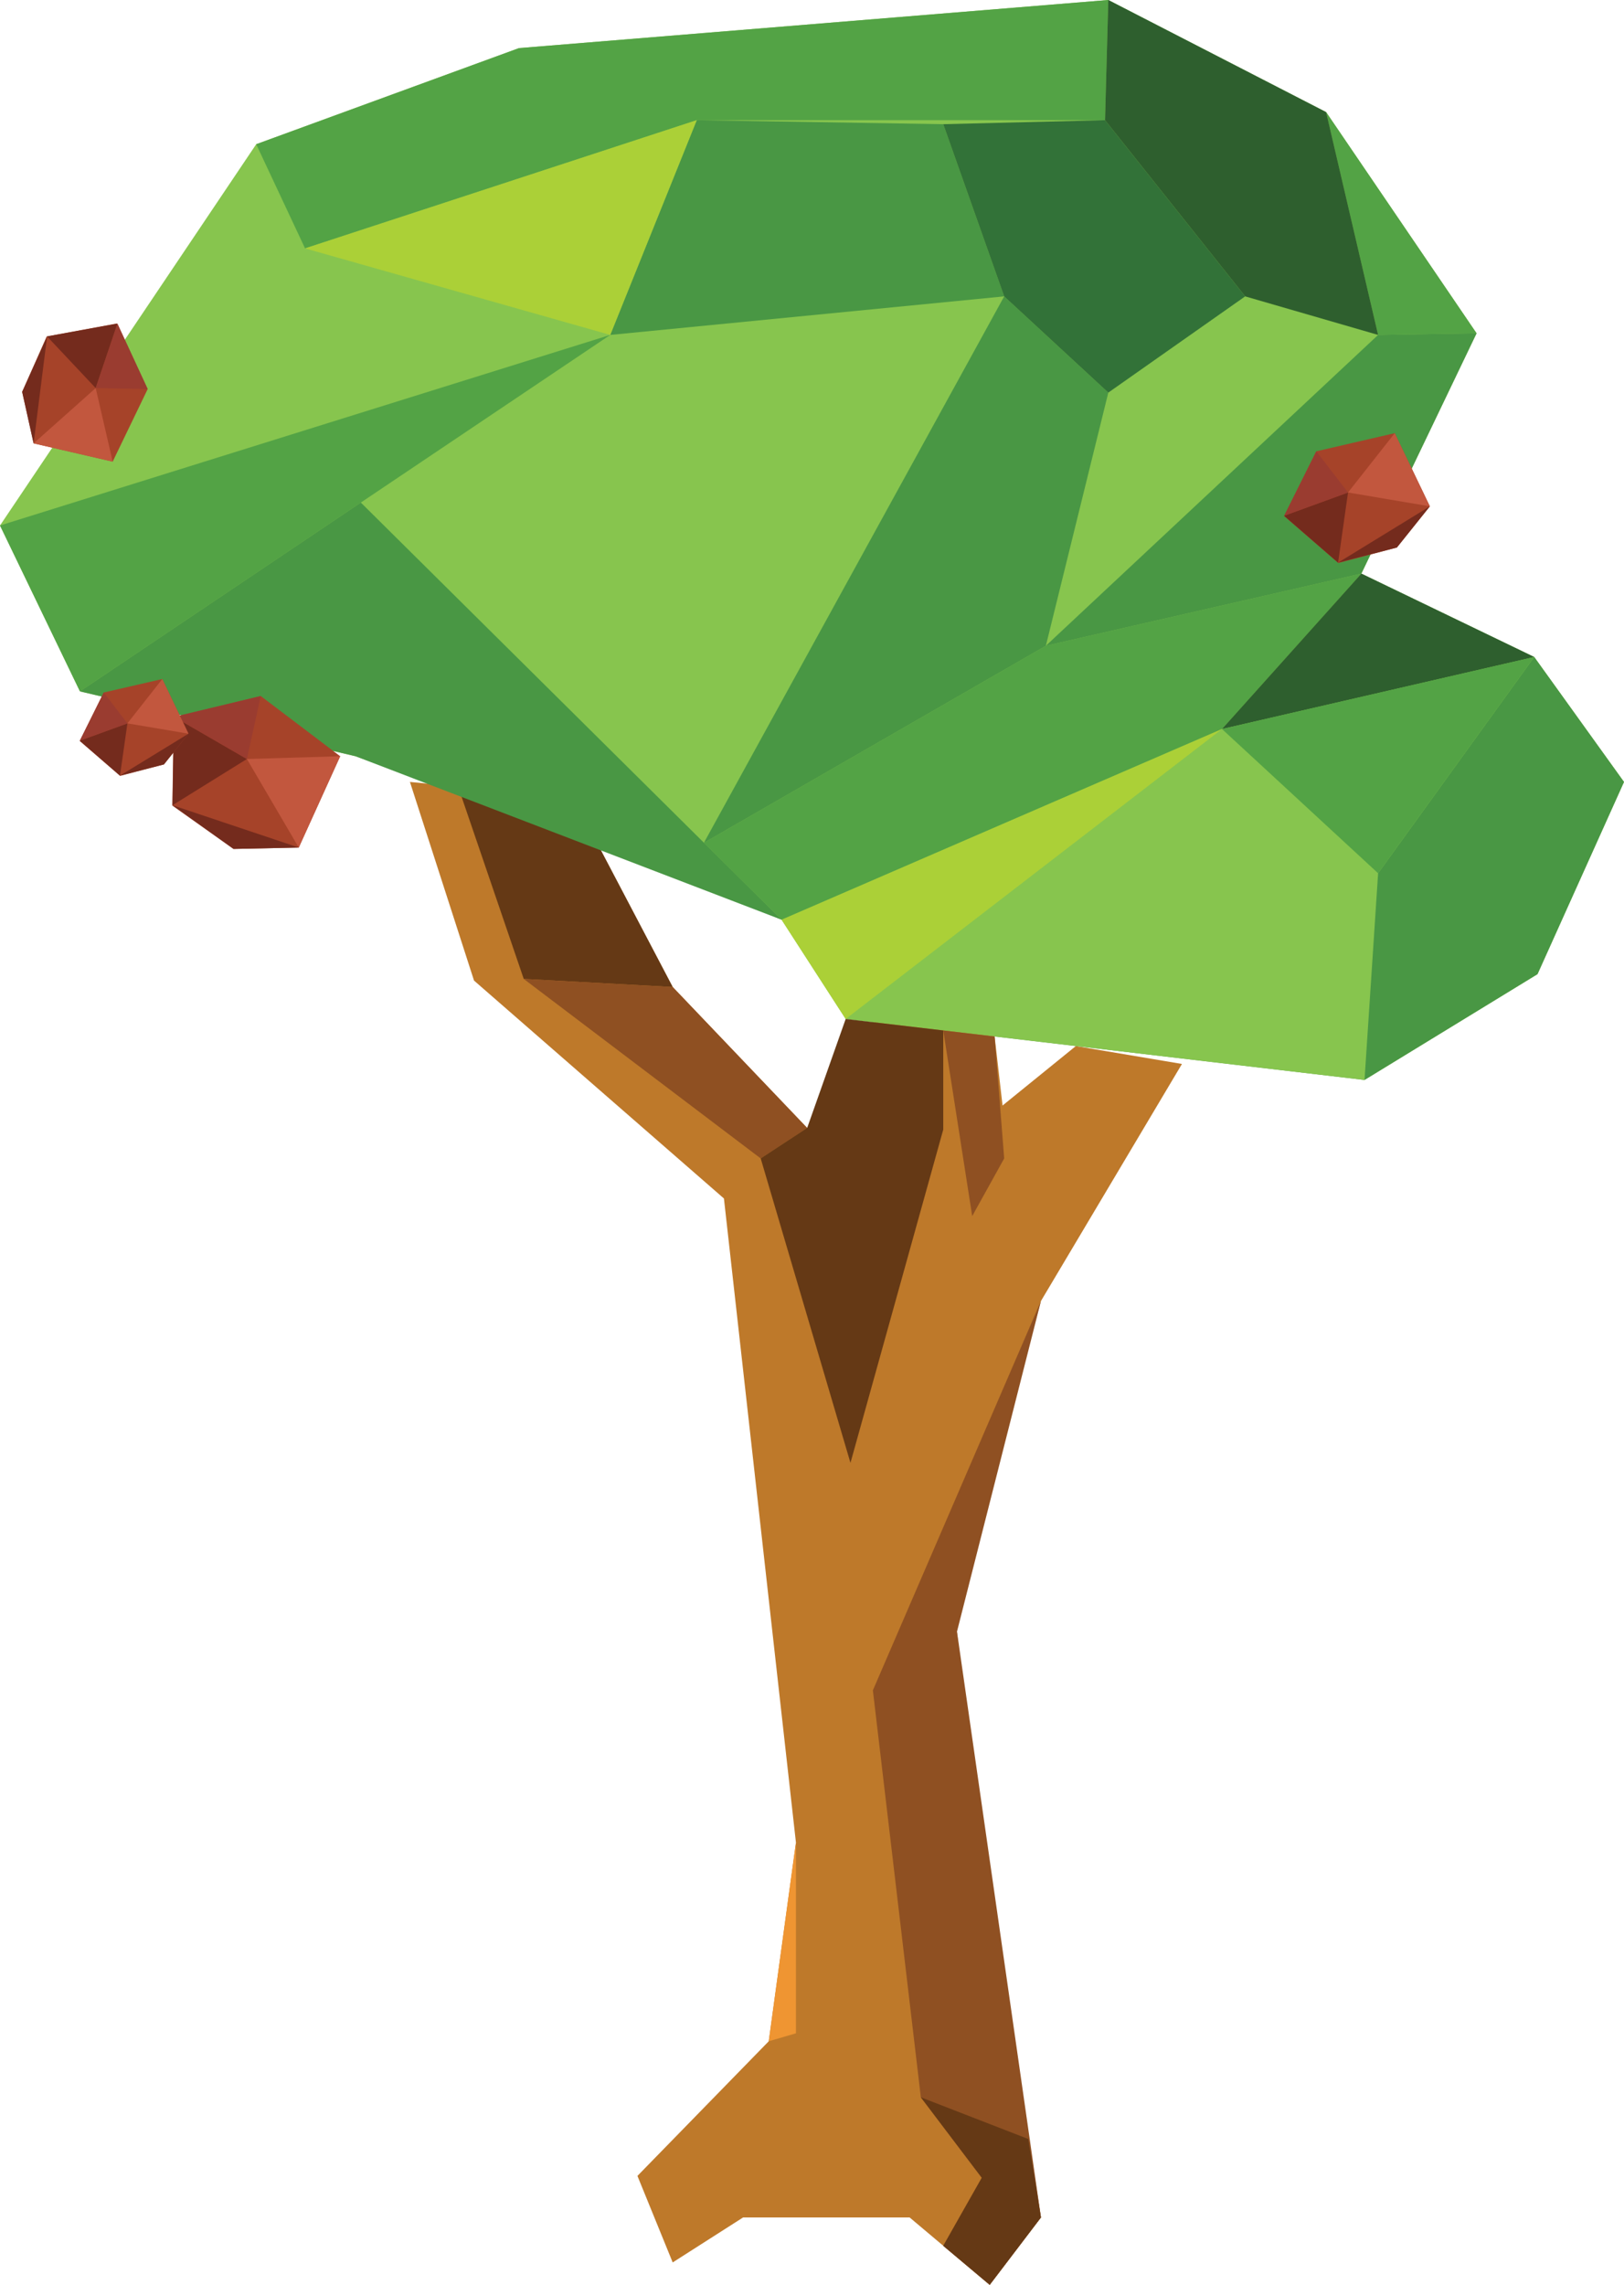 <svg xmlns="http://www.w3.org/2000/svg" viewBox="0 0 128.99 181.4"><defs><style>.cls-1{fill:#54a346;}.cls-2{fill:#be792a;}.cls-3{fill:#87c54e;}.cls-4{fill:#53a345;}.cls-5{fill:#653915;}.cls-6{fill:#8f5022;}.cls-7{fill:#2e5f2e;}.cls-8{fill:#499744;}.cls-9{fill:#abd037;}.cls-10{fill:#327238;}.cls-11{fill:#ef9532;}.cls-12{fill:#a64329;}.cls-13{fill:#742b1d;}.cls-14{fill:#c2573e;}.cls-15{fill:#9a3c30;}</style></defs><title>Asset 1</title><g id="Layer_2" data-name="Layer 2"><g id="Layer_1-2" data-name="Layer 1"><polygon class="cls-1" points="67.17 80.9 97.06 57.88 108.38 85.74 67.17 80.9"/><polyline class="cls-1" points="48.47 26.59 79.76 23.53 59.47 64.11 58.64 65.77"/><polygon class="cls-2" points="53.43 179.62 59.02 176.05 72.25 176.05 78.61 181.4 82.68 176.05 77.85 144.76 75.81 127.97 82.68 103.29 93.88 84.47 85.45 83.05 79.63 87.77 78.87 81.16 73.65 81.16 69.45 81.16 64.11 89.55 53.43 78.36 45.54 63.35 32.56 62.08 37.65 77.85 57.5 95.15 63.22 146.29 61.06 162.06 50.63 172.75 53.43 179.62"/><polygon class="cls-3" points="6.35 54.89 0 41.72 20.35 11.45 41.22 3.82 88.03 0 105.33 8.9 117.28 26.46 108.13 45.54 121.86 52.16 128.99 62.08 122.12 77.34 108.38 85.74 67.17 80.9 62.08 73.02 50.88 68.18 28.24 60.04 6.35 54.89"/><polygon class="cls-4" points="108.13 45.54 83.07 51.27 55.91 66.91 62.08 73.02 97.06 57.88 108.13 45.54"/><polygon class="cls-5" points="36.59 63.05 41.6 77.72 53.43 78.36 47.43 66.94 36.59 63.05"/><polygon class="cls-6" points="41.6 77.72 60.42 91.97 64.11 89.55 53.43 78.36 41.6 77.72"/><polygon class="cls-5" points="60.42 91.97 67.55 116.14 74.92 89.68 74.92 81.81 67.17 80.9 64.11 89.55 60.42 91.97"/><polygon class="cls-6" points="82.68 103.29 69.33 134.2 73.14 166.51 77.98 172.9 74.92 178.3 78.61 181.4 82.68 176.05 76.01 129.54 82.68 103.29"/><polygon class="cls-6" points="74.92 81.81 77.22 96.55 79.76 91.97 79 82.29 74.92 81.81"/><polygon class="cls-7" points="97.06 57.88 121.86 52.16 108.13 45.54 97.06 57.88"/><polygon class="cls-8" points="121.86 52.16 109.46 69.33 108.38 85.74 122.12 77.34 128.99 62.08 121.86 52.16"/><polygon class="cls-4" points="97.06 57.88 109.46 69.33 121.86 52.16 97.06 57.88"/><polygon class="cls-4" points="6.35 54.89 48.47 26.59 0 41.72 6.35 54.89"/><polygon class="cls-4" points="20.35 11.45 24.23 19.72 55.34 9.54 87.77 9.54 88.03 0 41.22 3.82 20.35 11.45"/><polygon class="cls-4" points="105.33 8.9 109.46 26.59 117.28 26.46 105.33 8.9"/><polygon class="cls-8" points="48.47 26.59 79.76 23.53 74.92 9.86 55.34 9.54 48.47 26.59"/><polygon class="cls-8" points="109.46 26.59 83.07 51.27 108.13 45.54 117.28 26.46 109.46 26.59"/><polygon class="cls-8" points="79.76 23.53 88.03 31.17 83.07 51.27 55.91 66.91 79.76 23.53"/><polygon class="cls-9" points="24.23 19.72 48.47 26.59 55.34 9.54 24.23 19.72"/><polygon class="cls-9" points="62.08 73.02 97.06 57.88 67.17 80.9 62.08 73.02"/><polygon class="cls-10" points="87.77 9.54 98.9 23.53 88.03 31.17 79.76 23.53 74.92 9.86 87.77 9.54"/><polygon class="cls-7" points="98.9 23.53 109.46 26.59 105.33 8.9 88.03 0 87.77 9.54 98.9 23.53"/><polygon class="cls-8" points="28.66 39.9 62.08 73.02 28.24 60.04 6.35 54.89 28.66 39.9"/><polyline class="cls-11" points="63.22 146.29 63.09 147.21 61.06 162.06 63.22 161.43"/><polygon class="cls-5" points="73.14 166.51 81.67 169.82 82.68 176.05 78.61 181.4 74.92 178.3 77.98 172.9 73.14 166.51"/><polygon class="cls-12" points="20.71 55.26 13.8 56.94 13.69 63.96 18.55 67.4 23.73 67.29 27.02 60.04 20.71 55.26"/><polygon class="cls-13" points="13.82 56.91 19.61 60.26 13.7 63.93 13.82 56.91"/><polygon class="cls-14" points="19.61 60.26 27.02 60.04 23.73 67.29 19.61 60.26"/><polygon class="cls-13" points="23.73 67.29 13.7 63.93 18.55 67.4 23.73 67.29"/><polygon class="cls-15" points="19.61 60.26 20.71 55.26 13.82 56.91 19.61 60.26"/><polygon class="cls-12" points="8.24 54.98 6.34 58.83 9.54 61.6 13.02 60.69 14.97 58.25 12.89 53.91 8.24 54.98"/><polygon class="cls-13" points="6.33 58.81 10.12 57.43 9.53 61.58 6.33 58.81"/><polygon class="cls-14" points="10.12 57.43 12.89 53.91 14.97 58.25 10.12 57.43"/><polygon class="cls-13" points="14.97 58.25 9.53 61.58 13.02 60.69 14.97 58.25"/><polygon class="cls-15" points="10.12 57.43 8.24 54.98 6.33 58.81 10.12 57.43"/><polygon class="cls-12" points="104.55 35.83 102 40.98 106.3 44.7 110.95 43.47 113.57 40.2 110.78 34.39 104.55 35.83"/><polygon class="cls-13" points="101.99 40.95 107.07 39.1 106.28 44.67 101.99 40.95"/><polygon class="cls-14" points="107.07 39.1 110.78 34.39 113.57 40.2 107.07 39.1"/><polygon class="cls-13" points="113.57 40.2 106.28 44.67 110.95 43.47 113.57 40.2"/><polygon class="cls-15" points="107.07 39.1 104.55 35.83 101.99 40.95 107.07 39.1"/><polygon class="cls-12" points="11.73 30.89 9.3 25.68 3.71 26.71 1.76 31.11 2.67 35.2 8.95 36.65 11.73 30.89"/><polygon class="cls-13" points="9.33 25.69 7.6 30.81 3.74 26.71 9.33 25.69"/><polygon class="cls-14" points="7.6 30.81 8.95 36.65 2.67 35.2 7.6 30.81"/><polygon class="cls-13" points="2.67 35.2 3.74 26.72 1.76 31.11 2.67 35.2"/><polygon class="cls-15" points="7.6 30.81 11.73 30.89 9.33 25.69 7.6 30.81"/></g></g></svg>
